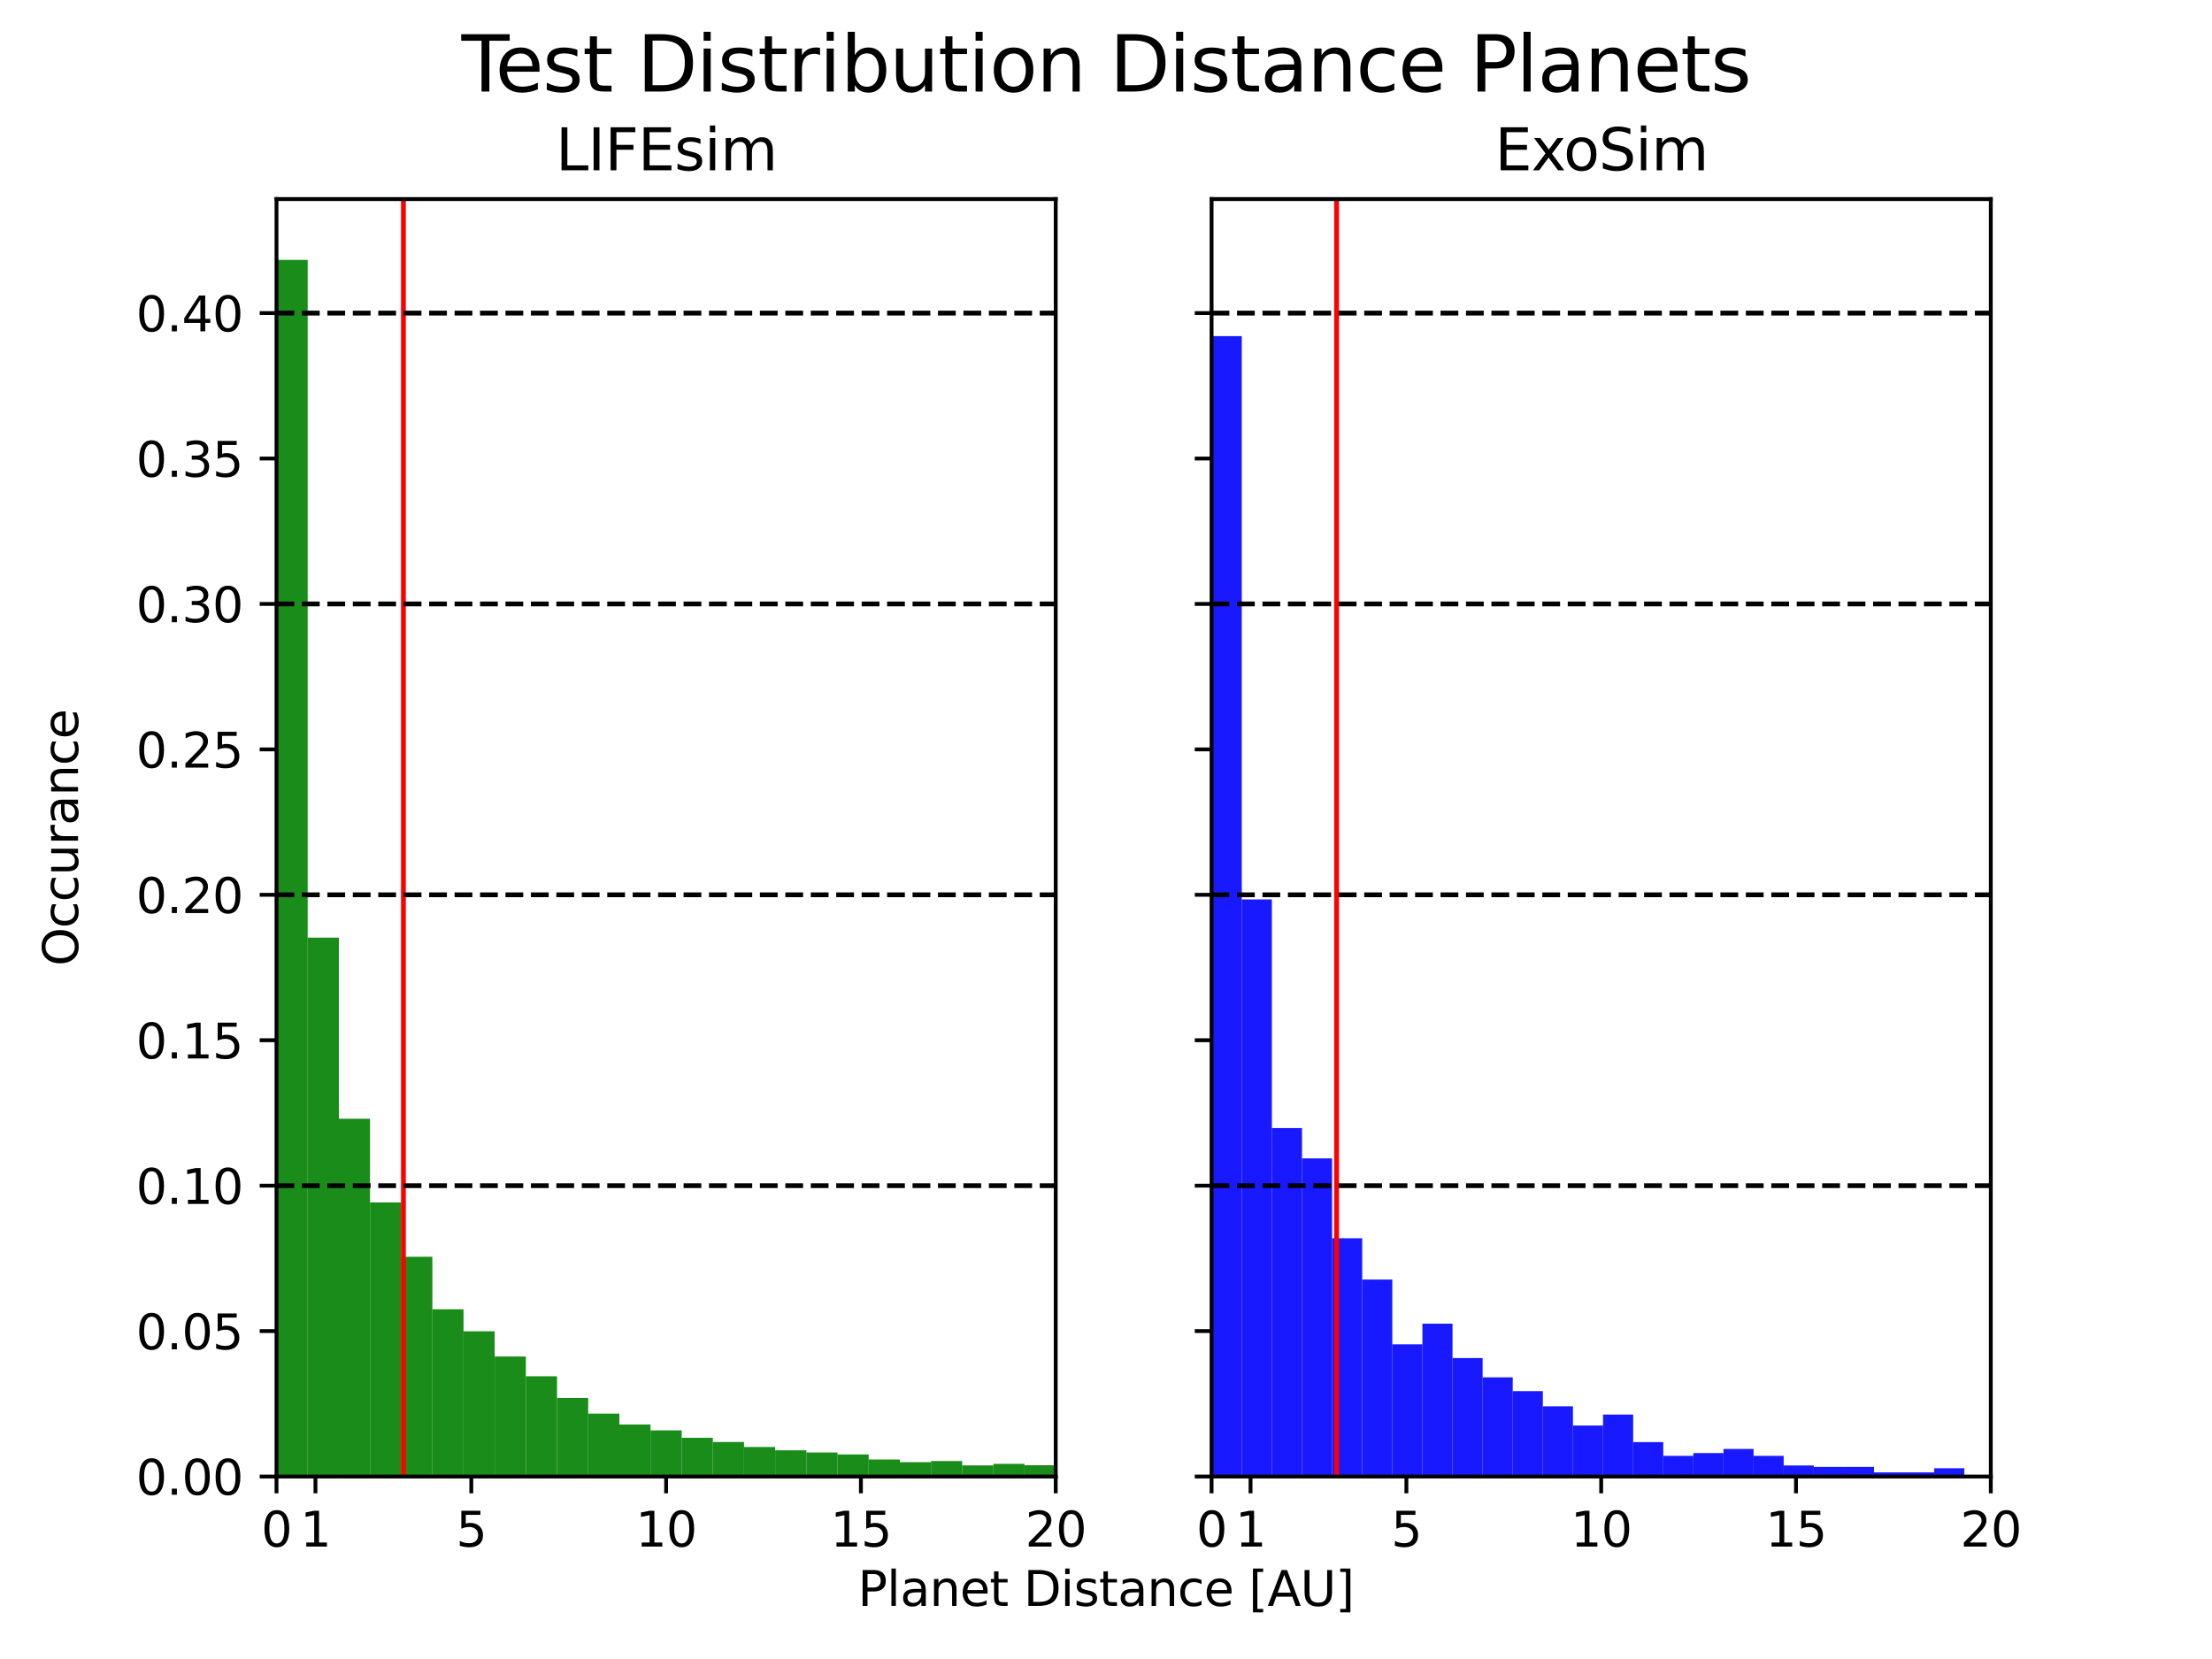 <?xml version="1.0" encoding="utf-8" standalone="no"?>
<!DOCTYPE svg PUBLIC "-//W3C//DTD SVG 1.1//EN"
  "http://www.w3.org/Graphics/SVG/1.1/DTD/svg11.dtd">
<svg xmlns:xlink="http://www.w3.org/1999/xlink" width="460.8pt" height="345.6pt" viewBox="0 0 460.8 345.6" xmlns="http://www.w3.org/2000/svg" version="1.1">
 <defs>
  <style type="text/css">*{stroke-linejoin: round; stroke-linecap: butt}</style>
 </defs>
 <g id="figure_1">
  <g id="patch_1">
   <path d="M 0 345.6 
L 460.8 345.6 
L 460.8 0 
L 0 0 
z
" style="fill: #ffffff"/>
  </g>
  <g id="axes_1">
   <g id="patch_2">
    <path d="M 57.6 307.584 
L 219.927 307.584 
L 219.927 41.472 
L 57.6 41.472 
z
" style="fill: #ffffff"/>
   </g>
   <g id="patch_3">
    <path d="M 57.608 307.584 
L 64.1 307.584 
L 64.1 54.144 
L 57.608 54.144 
z
" clip-path="url(#p60879bc78d)" style="fill: #008000; opacity: 0.9"/>
   </g>
   <g id="patch_4">
    <path d="M 64.1 307.584 
L 70.593 307.584 
L 70.593 195.336 
L 64.1 195.336 
z
" clip-path="url(#p60879bc78d)" style="fill: #008000; opacity: 0.9"/>
   </g>
   <g id="patch_5">
    <path d="M 70.593 307.584 
L 77.085 307.584 
L 77.085 233.049 
L 70.593 233.049 
z
" clip-path="url(#p60879bc78d)" style="fill: #008000; opacity: 0.9"/>
   </g>
   <g id="patch_6">
    <path d="M 77.085 307.584 
L 83.577 307.584 
L 83.577 250.496 
L 77.085 250.496 
z
" clip-path="url(#p60879bc78d)" style="fill: #008000; opacity: 0.9"/>
   </g>
   <g id="patch_7">
    <path d="M 83.577 307.584 
L 90.07 307.584 
L 90.07 261.812 
L 83.577 261.812 
z
" clip-path="url(#p60879bc78d)" style="fill: #008000; opacity: 0.9"/>
   </g>
   <g id="patch_8">
    <path d="M 90.07 307.584 
L 96.562 307.584 
L 96.562 272.745 
L 90.07 272.745 
z
" clip-path="url(#p60879bc78d)" style="fill: #008000; opacity: 0.9"/>
   </g>
   <g id="patch_9">
    <path d="M 96.562 307.584 
L 103.054 307.584 
L 103.054 277.33 
L 96.562 277.33 
z
" clip-path="url(#p60879bc78d)" style="fill: #008000; opacity: 0.9"/>
   </g>
   <g id="patch_10">
    <path d="M 103.054 307.584 
L 109.547 307.584 
L 109.547 282.587 
L 103.054 282.587 
z
" clip-path="url(#p60879bc78d)" style="fill: #008000; opacity: 0.9"/>
   </g>
   <g id="patch_11">
    <path d="M 109.547 307.584 
L 116.039 307.584 
L 116.039 286.699 
L 109.547 286.699 
z
" clip-path="url(#p60879bc78d)" style="fill: #008000; opacity: 0.9"/>
   </g>
   <g id="patch_12">
    <path d="M 116.039 307.584 
L 122.531 307.584 
L 122.531 291.211 
L 116.039 291.211 
z
" clip-path="url(#p60879bc78d)" style="fill: #008000; opacity: 0.9"/>
   </g>
   <g id="patch_13">
    <path d="M 122.531 307.584 
L 129.024 307.584 
L 129.024 294.485 
L 122.531 294.485 
z
" clip-path="url(#p60879bc78d)" style="fill: #008000; opacity: 0.9"/>
   </g>
   <g id="patch_14">
    <path d="M 129.024 307.584 
L 135.516 307.584 
L 135.516 296.759 
L 129.024 296.759 
z
" clip-path="url(#p60879bc78d)" style="fill: #008000; opacity: 0.9"/>
   </g>
   <g id="patch_15">
    <path d="M 135.516 307.584 
L 142.008 307.584 
L 142.008 297.978 
L 135.516 297.978 
z
" clip-path="url(#p60879bc78d)" style="fill: #008000; opacity: 0.9"/>
   </g>
   <g id="patch_16">
    <path d="M 142.008 307.584 
L 148.501 307.584 
L 148.501 299.525 
L 142.008 299.525 
z
" clip-path="url(#p60879bc78d)" style="fill: #008000; opacity: 0.9"/>
   </g>
   <g id="patch_17">
    <path d="M 148.501 307.584 
L 154.993 307.584 
L 154.993 300.398 
L 148.501 300.398 
z
" clip-path="url(#p60879bc78d)" style="fill: #008000; opacity: 0.9"/>
   </g>
   <g id="patch_18">
    <path d="M 154.993 307.584 
L 161.486 307.584 
L 161.486 301.435 
L 154.993 301.435 
z
" clip-path="url(#p60879bc78d)" style="fill: #008000; opacity: 0.9"/>
   </g>
   <g id="patch_19">
    <path d="M 161.486 307.584 
L 167.978 307.584 
L 167.978 302.126 
L 161.486 302.126 
z
" clip-path="url(#p60879bc78d)" style="fill: #008000; opacity: 0.9"/>
   </g>
   <g id="patch_20">
    <path d="M 167.978 307.584 
L 174.47 307.584 
L 174.47 302.581 
L 167.978 302.581 
z
" clip-path="url(#p60879bc78d)" style="fill: #008000; opacity: 0.9"/>
   </g>
   <g id="patch_21">
    <path d="M 174.47 307.584 
L 180.963 307.584 
L 180.963 302.981 
L 174.47 302.981 
z
" clip-path="url(#p60879bc78d)" style="fill: #008000; opacity: 0.9"/>
   </g>
   <g id="patch_22">
    <path d="M 180.963 307.584 
L 187.455 307.584 
L 187.455 304.036 
L 180.963 304.036 
z
" clip-path="url(#p60879bc78d)" style="fill: #008000; opacity: 0.9"/>
   </g>
   <g id="patch_23">
    <path d="M 187.455 307.584 
L 193.947 307.584 
L 193.947 304.6 
L 187.455 304.6 
z
" clip-path="url(#p60879bc78d)" style="fill: #008000; opacity: 0.9"/>
   </g>
   <g id="patch_24">
    <path d="M 193.947 307.584 
L 200.44 307.584 
L 200.44 304.364 
L 193.947 304.364 
z
" clip-path="url(#p60879bc78d)" style="fill: #008000; opacity: 0.9"/>
   </g>
   <g id="patch_25">
    <path d="M 200.44 307.584 
L 206.932 307.584 
L 206.932 305.274 
L 200.44 305.274 
z
" clip-path="url(#p60879bc78d)" style="fill: #008000; opacity: 0.9"/>
   </g>
   <g id="patch_26">
    <path d="M 206.932 307.584 
L 213.424 307.584 
L 213.424 304.946 
L 206.932 304.946 
z
" clip-path="url(#p60879bc78d)" style="fill: #008000; opacity: 0.9"/>
   </g>
   <g id="patch_27">
    <path d="M 213.424 307.584 
L 219.917 307.584 
L 219.917 305.237 
L 213.424 305.237 
z
" clip-path="url(#p60879bc78d)" style="fill: #008000; opacity: 0.9"/>
   </g>
   <g id="matplotlib.axis_1">
    <g id="xtick_1">
     <g id="line2d_1">
      <defs>
       <path id="me0fea2359d" d="M 0 0 
L 0 3.5 
" style="stroke: #000000; stroke-width: 0.8"/>
      </defs>
      <g>
       <use xlink:href="#me0fea2359d" x="57.6" y="307.584" style="stroke: #000000; stroke-width: 0.8"/>
      </g>
     </g>
     <g id="text_1">
      <!-- 0 -->
      <g transform="translate(54.419 322.182) scale(0.1 -0.1)">
       <defs>
        <path id="DejaVuSans-30" d="M 2034 4250 
Q 1547 4250 1301 3770 
Q 1056 3291 1056 2328 
Q 1056 1369 1301 889 
Q 1547 409 2034 409 
Q 2525 409 2770 889 
Q 3016 1369 3016 2328 
Q 3016 3291 2770 3770 
Q 2525 4250 2034 4250 
z
M 2034 4750 
Q 2819 4750 3233 4129 
Q 3647 3509 3647 2328 
Q 3647 1150 3233 529 
Q 2819 -91 2034 -91 
Q 1250 -91 836 529 
Q 422 1150 422 2328 
Q 422 3509 836 4129 
Q 1250 4750 2034 4750 
z
" transform="scale(0.016)"/>
       </defs>
       <use xlink:href="#DejaVuSans-30"/>
      </g>
     </g>
    </g>
    <g id="xtick_2">
     <g id="line2d_2">
      <g>
       <use xlink:href="#me0fea2359d" x="65.716" y="307.584" style="stroke: #000000; stroke-width: 0.8"/>
      </g>
     </g>
     <g id="text_2">
      <!-- 1 -->
      <g transform="translate(62.535 322.182) scale(0.1 -0.1)">
       <defs>
        <path id="DejaVuSans-31" d="M 794 531 
L 1825 531 
L 1825 4091 
L 703 3866 
L 703 4441 
L 1819 4666 
L 2450 4666 
L 2450 531 
L 3481 531 
L 3481 0 
L 794 0 
L 794 531 
z
" transform="scale(0.016)"/>
       </defs>
       <use xlink:href="#DejaVuSans-31"/>
      </g>
     </g>
    </g>
    <g id="xtick_3">
     <g id="line2d_3">
      <g>
       <use xlink:href="#me0fea2359d" x="98.182" y="307.584" style="stroke: #000000; stroke-width: 0.8"/>
      </g>
     </g>
     <g id="text_3">
      <!-- 5 -->
      <g transform="translate(95.001 322.182) scale(0.1 -0.1)">
       <defs>
        <path id="DejaVuSans-35" d="M 691 4666 
L 3169 4666 
L 3169 4134 
L 1269 4134 
L 1269 2991 
Q 1406 3038 1543 3061 
Q 1681 3084 1819 3084 
Q 2600 3084 3056 2656 
Q 3513 2228 3513 1497 
Q 3513 744 3044 326 
Q 2575 -91 1722 -91 
Q 1428 -91 1123 -41 
Q 819 9 494 109 
L 494 744 
Q 775 591 1075 516 
Q 1375 441 1709 441 
Q 2250 441 2565 725 
Q 2881 1009 2881 1497 
Q 2881 1984 2565 2268 
Q 2250 2553 1709 2553 
Q 1456 2553 1204 2497 
Q 953 2441 691 2322 
L 691 4666 
z
" transform="scale(0.016)"/>
       </defs>
       <use xlink:href="#DejaVuSans-35"/>
      </g>
     </g>
    </g>
    <g id="xtick_4">
     <g id="line2d_4">
      <g>
       <use xlink:href="#me0fea2359d" x="138.764" y="307.584" style="stroke: #000000; stroke-width: 0.8"/>
      </g>
     </g>
     <g id="text_4">
      <!-- 10 -->
      <g transform="translate(132.401 322.182) scale(0.1 -0.1)">
       <use xlink:href="#DejaVuSans-31"/>
       <use xlink:href="#DejaVuSans-30" x="63.623"/>
      </g>
     </g>
    </g>
    <g id="xtick_5">
     <g id="line2d_5">
      <g>
       <use xlink:href="#me0fea2359d" x="179.345" y="307.584" style="stroke: #000000; stroke-width: 0.8"/>
      </g>
     </g>
     <g id="text_5">
      <!-- 15 -->
      <g transform="translate(172.983 322.182) scale(0.1 -0.1)">
       <use xlink:href="#DejaVuSans-31"/>
       <use xlink:href="#DejaVuSans-35" x="63.623"/>
      </g>
     </g>
    </g>
    <g id="xtick_6">
     <g id="line2d_6">
      <g>
       <use xlink:href="#me0fea2359d" x="219.927" y="307.584" style="stroke: #000000; stroke-width: 0.8"/>
      </g>
     </g>
     <g id="text_6">
      <!-- 20 -->
      <g transform="translate(213.565 322.182) scale(0.1 -0.1)">
       <defs>
        <path id="DejaVuSans-32" d="M 1228 531 
L 3431 531 
L 3431 0 
L 469 0 
L 469 531 
Q 828 903 1448 1529 
Q 2069 2156 2228 2338 
Q 2531 2678 2651 2914 
Q 2772 3150 2772 3378 
Q 2772 3750 2511 3984 
Q 2250 4219 1831 4219 
Q 1534 4219 1204 4116 
Q 875 4013 500 3803 
L 500 4441 
Q 881 4594 1212 4672 
Q 1544 4750 1819 4750 
Q 2544 4750 2975 4387 
Q 3406 4025 3406 3419 
Q 3406 3131 3298 2873 
Q 3191 2616 2906 2266 
Q 2828 2175 2409 1742 
Q 1991 1309 1228 531 
z
" transform="scale(0.016)"/>
       </defs>
       <use xlink:href="#DejaVuSans-32"/>
       <use xlink:href="#DejaVuSans-30" x="63.623"/>
      </g>
     </g>
    </g>
   </g>
   <g id="matplotlib.axis_2">
    <g id="ytick_1">
     <g id="line2d_7">
      <defs>
       <path id="m89b15326c2" d="M 0 0 
L -3.5 0 
" style="stroke: #000000; stroke-width: 0.8"/>
      </defs>
      <g>
       <use xlink:href="#m89b15326c2" x="57.6" y="307.584" style="stroke: #000000; stroke-width: 0.8"/>
      </g>
     </g>
     <g id="text_7">
      <!-- 0.00 -->
      <g transform="translate(28.334 311.383) scale(0.1 -0.1)">
       <defs>
        <path id="DejaVuSans-2e" d="M 684 794 
L 1344 794 
L 1344 0 
L 684 0 
L 684 794 
z
" transform="scale(0.016)"/>
       </defs>
       <use xlink:href="#DejaVuSans-30"/>
       <use xlink:href="#DejaVuSans-2e" x="63.623"/>
       <use xlink:href="#DejaVuSans-30" x="95.41"/>
       <use xlink:href="#DejaVuSans-30" x="159.033"/>
      </g>
     </g>
    </g>
    <g id="ytick_2">
     <g id="line2d_8">
      <g>
       <use xlink:href="#m89b15326c2" x="57.6" y="277.289" style="stroke: #000000; stroke-width: 0.8"/>
      </g>
     </g>
     <g id="text_8">
      <!-- 0.05 -->
      <g transform="translate(28.334 281.088) scale(0.1 -0.1)">
       <use xlink:href="#DejaVuSans-30"/>
       <use xlink:href="#DejaVuSans-2e" x="63.623"/>
       <use xlink:href="#DejaVuSans-30" x="95.41"/>
       <use xlink:href="#DejaVuSans-35" x="159.033"/>
      </g>
     </g>
    </g>
    <g id="ytick_3">
     <g id="line2d_9">
      <g>
       <use xlink:href="#m89b15326c2" x="57.6" y="246.994" style="stroke: #000000; stroke-width: 0.8"/>
      </g>
     </g>
     <g id="text_9">
      <!-- 0.10 -->
      <g transform="translate(28.334 250.793) scale(0.1 -0.1)">
       <use xlink:href="#DejaVuSans-30"/>
       <use xlink:href="#DejaVuSans-2e" x="63.623"/>
       <use xlink:href="#DejaVuSans-31" x="95.41"/>
       <use xlink:href="#DejaVuSans-30" x="159.033"/>
      </g>
     </g>
    </g>
    <g id="ytick_4">
     <g id="line2d_10">
      <g>
       <use xlink:href="#m89b15326c2" x="57.6" y="216.699" style="stroke: #000000; stroke-width: 0.8"/>
      </g>
     </g>
     <g id="text_10">
      <!-- 0.15 -->
      <g transform="translate(28.334 220.498) scale(0.1 -0.1)">
       <use xlink:href="#DejaVuSans-30"/>
       <use xlink:href="#DejaVuSans-2e" x="63.623"/>
       <use xlink:href="#DejaVuSans-31" x="95.41"/>
       <use xlink:href="#DejaVuSans-35" x="159.033"/>
      </g>
     </g>
    </g>
    <g id="ytick_5">
     <g id="line2d_11">
      <g>
       <use xlink:href="#m89b15326c2" x="57.6" y="186.404" style="stroke: #000000; stroke-width: 0.8"/>
      </g>
     </g>
     <g id="text_11">
      <!-- 0.20 -->
      <g transform="translate(28.334 190.203) scale(0.1 -0.1)">
       <use xlink:href="#DejaVuSans-30"/>
       <use xlink:href="#DejaVuSans-2e" x="63.623"/>
       <use xlink:href="#DejaVuSans-32" x="95.41"/>
       <use xlink:href="#DejaVuSans-30" x="159.033"/>
      </g>
     </g>
    </g>
    <g id="ytick_6">
     <g id="line2d_12">
      <g>
       <use xlink:href="#m89b15326c2" x="57.6" y="156.109" style="stroke: #000000; stroke-width: 0.8"/>
      </g>
     </g>
     <g id="text_12">
      <!-- 0.25 -->
      <g transform="translate(28.334 159.908) scale(0.1 -0.1)">
       <use xlink:href="#DejaVuSans-30"/>
       <use xlink:href="#DejaVuSans-2e" x="63.623"/>
       <use xlink:href="#DejaVuSans-32" x="95.41"/>
       <use xlink:href="#DejaVuSans-35" x="159.033"/>
      </g>
     </g>
    </g>
    <g id="ytick_7">
     <g id="line2d_13">
      <g>
       <use xlink:href="#m89b15326c2" x="57.6" y="125.814" style="stroke: #000000; stroke-width: 0.8"/>
      </g>
     </g>
     <g id="text_13">
      <!-- 0.30 -->
      <g transform="translate(28.334 129.613) scale(0.1 -0.1)">
       <defs>
        <path id="DejaVuSans-33" d="M 2597 2516 
Q 3050 2419 3304 2112 
Q 3559 1806 3559 1356 
Q 3559 666 3084 287 
Q 2609 -91 1734 -91 
Q 1441 -91 1130 -33 
Q 819 25 488 141 
L 488 750 
Q 750 597 1062 519 
Q 1375 441 1716 441 
Q 2309 441 2620 675 
Q 2931 909 2931 1356 
Q 2931 1769 2642 2001 
Q 2353 2234 1838 2234 
L 1294 2234 
L 1294 2753 
L 1863 2753 
Q 2328 2753 2575 2939 
Q 2822 3125 2822 3475 
Q 2822 3834 2567 4026 
Q 2313 4219 1838 4219 
Q 1578 4219 1281 4162 
Q 984 4106 628 3988 
L 628 4550 
Q 988 4650 1302 4700 
Q 1616 4750 1894 4750 
Q 2613 4750 3031 4423 
Q 3450 4097 3450 3541 
Q 3450 3153 3228 2886 
Q 3006 2619 2597 2516 
z
" transform="scale(0.016)"/>
       </defs>
       <use xlink:href="#DejaVuSans-30"/>
       <use xlink:href="#DejaVuSans-2e" x="63.623"/>
       <use xlink:href="#DejaVuSans-33" x="95.41"/>
       <use xlink:href="#DejaVuSans-30" x="159.033"/>
      </g>
     </g>
    </g>
    <g id="ytick_8">
     <g id="line2d_14">
      <g>
       <use xlink:href="#m89b15326c2" x="57.6" y="95.519" style="stroke: #000000; stroke-width: 0.8"/>
      </g>
     </g>
     <g id="text_14">
      <!-- 0.35 -->
      <g transform="translate(28.334 99.318) scale(0.1 -0.1)">
       <use xlink:href="#DejaVuSans-30"/>
       <use xlink:href="#DejaVuSans-2e" x="63.623"/>
       <use xlink:href="#DejaVuSans-33" x="95.41"/>
       <use xlink:href="#DejaVuSans-35" x="159.033"/>
      </g>
     </g>
    </g>
    <g id="ytick_9">
     <g id="line2d_15">
      <g>
       <use xlink:href="#m89b15326c2" x="57.6" y="65.223" style="stroke: #000000; stroke-width: 0.8"/>
      </g>
     </g>
     <g id="text_15">
      <!-- 0.40 -->
      <g transform="translate(28.334 69.023) scale(0.1 -0.1)">
       <defs>
        <path id="DejaVuSans-34" d="M 2419 4116 
L 825 1625 
L 2419 1625 
L 2419 4116 
z
M 2253 4666 
L 3047 4666 
L 3047 1625 
L 3713 1625 
L 3713 1100 
L 3047 1100 
L 3047 0 
L 2419 0 
L 2419 1100 
L 313 1100 
L 313 1709 
L 2253 4666 
z
" transform="scale(0.016)"/>
       </defs>
       <use xlink:href="#DejaVuSans-30"/>
       <use xlink:href="#DejaVuSans-2e" x="63.623"/>
       <use xlink:href="#DejaVuSans-34" x="95.41"/>
       <use xlink:href="#DejaVuSans-30" x="159.033"/>
      </g>
     </g>
    </g>
    <g id="text_16">
     <!-- Occurance -->
     <g transform="translate(16.255 201.245) rotate(-90) scale(0.1 -0.1)">
      <defs>
       <path id="DejaVuSans-4f" d="M 2522 4238 
Q 1834 4238 1429 3725 
Q 1025 3213 1025 2328 
Q 1025 1447 1429 934 
Q 1834 422 2522 422 
Q 3209 422 3611 934 
Q 4013 1447 4013 2328 
Q 4013 3213 3611 3725 
Q 3209 4238 2522 4238 
z
M 2522 4750 
Q 3503 4750 4090 4092 
Q 4678 3434 4678 2328 
Q 4678 1225 4090 567 
Q 3503 -91 2522 -91 
Q 1538 -91 948 565 
Q 359 1222 359 2328 
Q 359 3434 948 4092 
Q 1538 4750 2522 4750 
z
" transform="scale(0.016)"/>
       <path id="DejaVuSans-63" d="M 3122 3366 
L 3122 2828 
Q 2878 2963 2633 3030 
Q 2388 3097 2138 3097 
Q 1578 3097 1268 2742 
Q 959 2388 959 1747 
Q 959 1106 1268 751 
Q 1578 397 2138 397 
Q 2388 397 2633 464 
Q 2878 531 3122 666 
L 3122 134 
Q 2881 22 2623 -34 
Q 2366 -91 2075 -91 
Q 1284 -91 818 406 
Q 353 903 353 1747 
Q 353 2603 823 3093 
Q 1294 3584 2113 3584 
Q 2378 3584 2631 3529 
Q 2884 3475 3122 3366 
z
" transform="scale(0.016)"/>
       <path id="DejaVuSans-75" d="M 544 1381 
L 544 3500 
L 1119 3500 
L 1119 1403 
Q 1119 906 1312 657 
Q 1506 409 1894 409 
Q 2359 409 2629 706 
Q 2900 1003 2900 1516 
L 2900 3500 
L 3475 3500 
L 3475 0 
L 2900 0 
L 2900 538 
Q 2691 219 2414 64 
Q 2138 -91 1772 -91 
Q 1169 -91 856 284 
Q 544 659 544 1381 
z
M 1991 3584 
L 1991 3584 
z
" transform="scale(0.016)"/>
       <path id="DejaVuSans-72" d="M 2631 2963 
Q 2534 3019 2420 3045 
Q 2306 3072 2169 3072 
Q 1681 3072 1420 2755 
Q 1159 2438 1159 1844 
L 1159 0 
L 581 0 
L 581 3500 
L 1159 3500 
L 1159 2956 
Q 1341 3275 1631 3429 
Q 1922 3584 2338 3584 
Q 2397 3584 2469 3576 
Q 2541 3569 2628 3553 
L 2631 2963 
z
" transform="scale(0.016)"/>
       <path id="DejaVuSans-61" d="M 2194 1759 
Q 1497 1759 1228 1600 
Q 959 1441 959 1056 
Q 959 750 1161 570 
Q 1363 391 1709 391 
Q 2188 391 2477 730 
Q 2766 1069 2766 1631 
L 2766 1759 
L 2194 1759 
z
M 3341 1997 
L 3341 0 
L 2766 0 
L 2766 531 
Q 2569 213 2275 61 
Q 1981 -91 1556 -91 
Q 1019 -91 701 211 
Q 384 513 384 1019 
Q 384 1609 779 1909 
Q 1175 2209 1959 2209 
L 2766 2209 
L 2766 2266 
Q 2766 2663 2505 2880 
Q 2244 3097 1772 3097 
Q 1472 3097 1187 3025 
Q 903 2953 641 2809 
L 641 3341 
Q 956 3463 1253 3523 
Q 1550 3584 1831 3584 
Q 2591 3584 2966 3190 
Q 3341 2797 3341 1997 
z
" transform="scale(0.016)"/>
       <path id="DejaVuSans-6e" d="M 3513 2113 
L 3513 0 
L 2938 0 
L 2938 2094 
Q 2938 2591 2744 2837 
Q 2550 3084 2163 3084 
Q 1697 3084 1428 2787 
Q 1159 2491 1159 1978 
L 1159 0 
L 581 0 
L 581 3500 
L 1159 3500 
L 1159 2956 
Q 1366 3272 1645 3428 
Q 1925 3584 2291 3584 
Q 2894 3584 3203 3211 
Q 3513 2838 3513 2113 
z
" transform="scale(0.016)"/>
       <path id="DejaVuSans-65" d="M 3597 1894 
L 3597 1613 
L 953 1613 
Q 991 1019 1311 708 
Q 1631 397 2203 397 
Q 2534 397 2845 478 
Q 3156 559 3463 722 
L 3463 178 
Q 3153 47 2828 -22 
Q 2503 -91 2169 -91 
Q 1331 -91 842 396 
Q 353 884 353 1716 
Q 353 2575 817 3079 
Q 1281 3584 2069 3584 
Q 2775 3584 3186 3129 
Q 3597 2675 3597 1894 
z
M 3022 2063 
Q 3016 2534 2758 2815 
Q 2500 3097 2075 3097 
Q 1594 3097 1305 2825 
Q 1016 2553 972 2059 
L 3022 2063 
z
" transform="scale(0.016)"/>
      </defs>
      <use xlink:href="#DejaVuSans-4f"/>
      <use xlink:href="#DejaVuSans-63" x="78.711"/>
      <use xlink:href="#DejaVuSans-63" x="133.691"/>
      <use xlink:href="#DejaVuSans-75" x="188.672"/>
      <use xlink:href="#DejaVuSans-72" x="252.051"/>
      <use xlink:href="#DejaVuSans-61" x="293.164"/>
      <use xlink:href="#DejaVuSans-6e" x="354.443"/>
      <use xlink:href="#DejaVuSans-63" x="417.822"/>
      <use xlink:href="#DejaVuSans-65" x="472.803"/>
     </g>
    </g>
   </g>
   <g id="line2d_16">
    <path d="M 84.043 307.584 
L 84.043 41.472 
" clip-path="url(#p60879bc78d)" style="fill: none; stroke: #ff0000; stroke-linecap: square"/>
   </g>
   <g id="line2d_17">
    <path d="M 57.6 246.994 
L 219.927 246.994 
" clip-path="url(#p60879bc78d)" style="fill: none; stroke-dasharray: 3.7,1.6; stroke-dashoffset: 0; stroke: #000000"/>
   </g>
   <g id="line2d_18">
    <path d="M 57.6 186.404 
L 219.927 186.404 
" clip-path="url(#p60879bc78d)" style="fill: none; stroke-dasharray: 3.7,1.6; stroke-dashoffset: 0; stroke: #000000"/>
   </g>
   <g id="line2d_19">
    <path d="M 57.6 125.814 
L 219.927 125.814 
" clip-path="url(#p60879bc78d)" style="fill: none; stroke-dasharray: 3.7,1.6; stroke-dashoffset: 0; stroke: #000000"/>
   </g>
   <g id="line2d_20">
    <path d="M 57.6 65.223 
L 219.927 65.223 
" clip-path="url(#p60879bc78d)" style="fill: none; stroke-dasharray: 3.7,1.6; stroke-dashoffset: 0; stroke: #000000"/>
   </g>
   <g id="patch_28">
    <path d="M 57.6 307.584 
L 57.6 41.472 
" style="fill: none; stroke: #000000; stroke-width: 0.8; stroke-linejoin: miter; stroke-linecap: square"/>
   </g>
   <g id="patch_29">
    <path d="M 219.927 307.584 
L 219.927 41.472 
" style="fill: none; stroke: #000000; stroke-width: 0.8; stroke-linejoin: miter; stroke-linecap: square"/>
   </g>
   <g id="patch_30">
    <path d="M 57.6 307.584 
L 219.927 307.584 
" style="fill: none; stroke: #000000; stroke-width: 0.8; stroke-linejoin: miter; stroke-linecap: square"/>
   </g>
   <g id="patch_31">
    <path d="M 57.6 41.472 
L 219.927 41.472 
" style="fill: none; stroke: #000000; stroke-width: 0.8; stroke-linejoin: miter; stroke-linecap: square"/>
   </g>
   <g id="text_17">
    <!-- LIFEsim -->
    <g transform="translate(115.771 35.472) scale(0.12 -0.12)">
     <defs>
      <path id="DejaVuSans-4c" d="M 628 4666 
L 1259 4666 
L 1259 531 
L 3531 531 
L 3531 0 
L 628 0 
L 628 4666 
z
" transform="scale(0.016)"/>
      <path id="DejaVuSans-49" d="M 628 4666 
L 1259 4666 
L 1259 0 
L 628 0 
L 628 4666 
z
" transform="scale(0.016)"/>
      <path id="DejaVuSans-46" d="M 628 4666 
L 3309 4666 
L 3309 4134 
L 1259 4134 
L 1259 2759 
L 3109 2759 
L 3109 2228 
L 1259 2228 
L 1259 0 
L 628 0 
L 628 4666 
z
" transform="scale(0.016)"/>
      <path id="DejaVuSans-45" d="M 628 4666 
L 3578 4666 
L 3578 4134 
L 1259 4134 
L 1259 2753 
L 3481 2753 
L 3481 2222 
L 1259 2222 
L 1259 531 
L 3634 531 
L 3634 0 
L 628 0 
L 628 4666 
z
" transform="scale(0.016)"/>
      <path id="DejaVuSans-73" d="M 2834 3397 
L 2834 2853 
Q 2591 2978 2328 3040 
Q 2066 3103 1784 3103 
Q 1356 3103 1142 2972 
Q 928 2841 928 2578 
Q 928 2378 1081 2264 
Q 1234 2150 1697 2047 
L 1894 2003 
Q 2506 1872 2764 1633 
Q 3022 1394 3022 966 
Q 3022 478 2636 193 
Q 2250 -91 1575 -91 
Q 1294 -91 989 -36 
Q 684 19 347 128 
L 347 722 
Q 666 556 975 473 
Q 1284 391 1588 391 
Q 1994 391 2212 530 
Q 2431 669 2431 922 
Q 2431 1156 2273 1281 
Q 2116 1406 1581 1522 
L 1381 1569 
Q 847 1681 609 1914 
Q 372 2147 372 2553 
Q 372 3047 722 3315 
Q 1072 3584 1716 3584 
Q 2034 3584 2315 3537 
Q 2597 3491 2834 3397 
z
" transform="scale(0.016)"/>
      <path id="DejaVuSans-69" d="M 603 3500 
L 1178 3500 
L 1178 0 
L 603 0 
L 603 3500 
z
M 603 4863 
L 1178 4863 
L 1178 4134 
L 603 4134 
L 603 4863 
z
" transform="scale(0.016)"/>
      <path id="DejaVuSans-6d" d="M 3328 2828 
Q 3544 3216 3844 3400 
Q 4144 3584 4550 3584 
Q 5097 3584 5394 3201 
Q 5691 2819 5691 2113 
L 5691 0 
L 5113 0 
L 5113 2094 
Q 5113 2597 4934 2840 
Q 4756 3084 4391 3084 
Q 3944 3084 3684 2787 
Q 3425 2491 3425 1978 
L 3425 0 
L 2847 0 
L 2847 2094 
Q 2847 2600 2669 2842 
Q 2491 3084 2119 3084 
Q 1678 3084 1418 2786 
Q 1159 2488 1159 1978 
L 1159 0 
L 581 0 
L 581 3500 
L 1159 3500 
L 1159 2956 
Q 1356 3278 1631 3431 
Q 1906 3584 2284 3584 
Q 2666 3584 2933 3390 
Q 3200 3197 3328 2828 
z
" transform="scale(0.016)"/>
     </defs>
     <use xlink:href="#DejaVuSans-4c"/>
     <use xlink:href="#DejaVuSans-49" x="55.713"/>
     <use xlink:href="#DejaVuSans-46" x="85.205"/>
     <use xlink:href="#DejaVuSans-45" x="142.725"/>
     <use xlink:href="#DejaVuSans-73" x="205.908"/>
     <use xlink:href="#DejaVuSans-69" x="258.008"/>
     <use xlink:href="#DejaVuSans-6d" x="285.791"/>
    </g>
   </g>
  </g>
  <g id="axes_2">
   <g id="patch_32">
    <path d="M 252.393 307.584 
L 414.72 307.584 
L 414.72 41.472 
L 252.393 41.472 
z
" style="fill: #ffffff"/>
   </g>
   <g id="patch_33">
    <path d="M 252.414 307.584 
L 258.686 307.584 
L 258.686 70.023 
L 252.414 70.023 
z
" clip-path="url(#p122b4a1a14)" style="fill: #0000ff; opacity: 0.9"/>
   </g>
   <g id="patch_34">
    <path d="M 258.686 307.584 
L 264.958 307.584 
L 264.958 187.369 
L 258.686 187.369 
z
" clip-path="url(#p122b4a1a14)" style="fill: #0000ff; opacity: 0.9"/>
   </g>
   <g id="patch_35">
    <path d="M 264.958 307.584 
L 271.229 307.584 
L 271.229 234.996 
L 264.958 234.996 
z
" clip-path="url(#p122b4a1a14)" style="fill: #0000ff; opacity: 0.9"/>
   </g>
   <g id="patch_36">
    <path d="M 271.229 307.584 
L 277.501 307.584 
L 277.501 241.308 
L 271.229 241.308 
z
" clip-path="url(#p122b4a1a14)" style="fill: #0000ff; opacity: 0.9"/>
   </g>
   <g id="patch_37">
    <path d="M 277.501 307.584 
L 283.772 307.584 
L 283.772 257.949 
L 277.501 257.949 
z
" clip-path="url(#p122b4a1a14)" style="fill: #0000ff; opacity: 0.9"/>
   </g>
   <g id="patch_38">
    <path d="M 283.772 307.584 
L 290.044 307.584 
L 290.044 266.556 
L 283.772 266.556 
z
" clip-path="url(#p122b4a1a14)" style="fill: #0000ff; opacity: 0.9"/>
   </g>
   <g id="patch_39">
    <path d="M 290.044 307.584 
L 296.316 307.584 
L 296.316 280.041 
L 290.044 280.041 
z
" clip-path="url(#p122b4a1a14)" style="fill: #0000ff; opacity: 0.9"/>
   </g>
   <g id="patch_40">
    <path d="M 296.316 307.584 
L 302.587 307.584 
L 302.587 275.737 
L 296.316 275.737 
z
" clip-path="url(#p122b4a1a14)" style="fill: #0000ff; opacity: 0.9"/>
   </g>
   <g id="patch_41">
    <path d="M 302.587 307.584 
L 308.859 307.584 
L 308.859 282.91 
L 302.587 282.91 
z
" clip-path="url(#p122b4a1a14)" style="fill: #0000ff; opacity: 0.9"/>
   </g>
   <g id="patch_42">
    <path d="M 308.859 307.584 
L 315.13 307.584 
L 315.13 286.926 
L 308.859 286.926 
z
" clip-path="url(#p122b4a1a14)" style="fill: #0000ff; opacity: 0.9"/>
   </g>
   <g id="patch_43">
    <path d="M 315.13 307.584 
L 321.402 307.584 
L 321.402 289.796 
L 315.13 289.796 
z
" clip-path="url(#p122b4a1a14)" style="fill: #0000ff; opacity: 0.9"/>
   </g>
   <g id="patch_44">
    <path d="M 321.402 307.584 
L 327.674 307.584 
L 327.674 292.952 
L 321.402 292.952 
z
" clip-path="url(#p122b4a1a14)" style="fill: #0000ff; opacity: 0.9"/>
   </g>
   <g id="patch_45">
    <path d="M 327.674 307.584 
L 333.945 307.584 
L 333.945 296.968 
L 327.674 296.968 
z
" clip-path="url(#p122b4a1a14)" style="fill: #0000ff; opacity: 0.9"/>
   </g>
   <g id="patch_46">
    <path d="M 333.945 307.584 
L 340.217 307.584 
L 340.217 294.673 
L 333.945 294.673 
z
" clip-path="url(#p122b4a1a14)" style="fill: #0000ff; opacity: 0.9"/>
   </g>
   <g id="patch_47">
    <path d="M 340.217 307.584 
L 346.488 307.584 
L 346.488 300.411 
L 340.217 300.411 
z
" clip-path="url(#p122b4a1a14)" style="fill: #0000ff; opacity: 0.9"/>
   </g>
   <g id="patch_48">
    <path d="M 346.488 307.584 
L 352.76 307.584 
L 352.76 303.28 
L 346.488 303.28 
z
" clip-path="url(#p122b4a1a14)" style="fill: #0000ff; opacity: 0.9"/>
   </g>
   <g id="patch_49">
    <path d="M 352.76 307.584 
L 359.032 307.584 
L 359.032 302.707 
L 352.76 302.707 
z
" clip-path="url(#p122b4a1a14)" style="fill: #0000ff; opacity: 0.9"/>
   </g>
   <g id="patch_50">
    <path d="M 359.032 307.584 
L 365.303 307.584 
L 365.303 301.846 
L 359.032 301.846 
z
" clip-path="url(#p122b4a1a14)" style="fill: #0000ff; opacity: 0.9"/>
   </g>
   <g id="patch_51">
    <path d="M 365.303 307.584 
L 371.575 307.584 
L 371.575 303.28 
L 365.303 303.28 
z
" clip-path="url(#p122b4a1a14)" style="fill: #0000ff; opacity: 0.9"/>
   </g>
   <g id="patch_52">
    <path d="M 371.575 307.584 
L 377.846 307.584 
L 377.846 305.289 
L 371.575 305.289 
z
" clip-path="url(#p122b4a1a14)" style="fill: #0000ff; opacity: 0.9"/>
   </g>
   <g id="patch_53">
    <path d="M 377.846 307.584 
L 384.118 307.584 
L 384.118 305.576 
L 377.846 305.576 
z
" clip-path="url(#p122b4a1a14)" style="fill: #0000ff; opacity: 0.9"/>
   </g>
   <g id="patch_54">
    <path d="M 384.118 307.584 
L 390.389 307.584 
L 390.389 305.576 
L 384.118 305.576 
z
" clip-path="url(#p122b4a1a14)" style="fill: #0000ff; opacity: 0.9"/>
   </g>
   <g id="patch_55">
    <path d="M 390.389 307.584 
L 396.661 307.584 
L 396.661 306.723 
L 390.389 306.723 
z
" clip-path="url(#p122b4a1a14)" style="fill: #0000ff; opacity: 0.9"/>
   </g>
   <g id="patch_56">
    <path d="M 396.661 307.584 
L 402.933 307.584 
L 402.933 306.723 
L 396.661 306.723 
z
" clip-path="url(#p122b4a1a14)" style="fill: #0000ff; opacity: 0.9"/>
   </g>
   <g id="patch_57">
    <path d="M 402.933 307.584 
L 409.204 307.584 
L 409.204 305.863 
L 402.933 305.863 
z
" clip-path="url(#p122b4a1a14)" style="fill: #0000ff; opacity: 0.9"/>
   </g>
   <g id="matplotlib.axis_3">
    <g id="xtick_7">
     <g id="line2d_21">
      <g>
       <use xlink:href="#me0fea2359d" x="252.393" y="307.584" style="stroke: #000000; stroke-width: 0.8"/>
      </g>
     </g>
     <g id="text_18">
      <!-- 0 -->
      <g transform="translate(249.211 322.182) scale(0.1 -0.1)">
       <use xlink:href="#DejaVuSans-30"/>
      </g>
     </g>
    </g>
    <g id="xtick_8">
     <g id="line2d_22">
      <g>
       <use xlink:href="#me0fea2359d" x="260.509" y="307.584" style="stroke: #000000; stroke-width: 0.8"/>
      </g>
     </g>
     <g id="text_19">
      <!-- 1 -->
      <g transform="translate(257.328 322.182) scale(0.1 -0.1)">
       <use xlink:href="#DejaVuSans-31"/>
      </g>
     </g>
    </g>
    <g id="xtick_9">
     <g id="line2d_23">
      <g>
       <use xlink:href="#me0fea2359d" x="292.975" y="307.584" style="stroke: #000000; stroke-width: 0.8"/>
      </g>
     </g>
     <g id="text_20">
      <!-- 5 -->
      <g transform="translate(289.793 322.182) scale(0.1 -0.1)">
       <use xlink:href="#DejaVuSans-35"/>
      </g>
     </g>
    </g>
    <g id="xtick_10">
     <g id="line2d_24">
      <g>
       <use xlink:href="#me0fea2359d" x="333.556" y="307.584" style="stroke: #000000; stroke-width: 0.8"/>
      </g>
     </g>
     <g id="text_21">
      <!-- 10 -->
      <g transform="translate(327.194 322.182) scale(0.1 -0.1)">
       <use xlink:href="#DejaVuSans-31"/>
       <use xlink:href="#DejaVuSans-30" x="63.623"/>
      </g>
     </g>
    </g>
    <g id="xtick_11">
     <g id="line2d_25">
      <g>
       <use xlink:href="#me0fea2359d" x="374.138" y="307.584" style="stroke: #000000; stroke-width: 0.8"/>
      </g>
     </g>
     <g id="text_22">
      <!-- 15 -->
      <g transform="translate(367.776 322.182) scale(0.1 -0.1)">
       <use xlink:href="#DejaVuSans-31"/>
       <use xlink:href="#DejaVuSans-35" x="63.623"/>
      </g>
     </g>
    </g>
    <g id="xtick_12">
     <g id="line2d_26">
      <g>
       <use xlink:href="#me0fea2359d" x="414.72" y="307.584" style="stroke: #000000; stroke-width: 0.8"/>
      </g>
     </g>
     <g id="text_23">
      <!-- 20 -->
      <g transform="translate(408.358 322.182) scale(0.1 -0.1)">
       <use xlink:href="#DejaVuSans-32"/>
       <use xlink:href="#DejaVuSans-30" x="63.623"/>
      </g>
     </g>
    </g>
   </g>
   <g id="matplotlib.axis_4">
    <g id="ytick_10">
     <g id="line2d_27">
      <g>
       <use xlink:href="#m89b15326c2" x="252.393" y="307.584" style="stroke: #000000; stroke-width: 0.8"/>
      </g>
     </g>
    </g>
    <g id="ytick_11">
     <g id="line2d_28">
      <g>
       <use xlink:href="#m89b15326c2" x="252.393" y="277.289" style="stroke: #000000; stroke-width: 0.8"/>
      </g>
     </g>
    </g>
    <g id="ytick_12">
     <g id="line2d_29">
      <g>
       <use xlink:href="#m89b15326c2" x="252.393" y="246.994" style="stroke: #000000; stroke-width: 0.8"/>
      </g>
     </g>
    </g>
    <g id="ytick_13">
     <g id="line2d_30">
      <g>
       <use xlink:href="#m89b15326c2" x="252.393" y="216.699" style="stroke: #000000; stroke-width: 0.8"/>
      </g>
     </g>
    </g>
    <g id="ytick_14">
     <g id="line2d_31">
      <g>
       <use xlink:href="#m89b15326c2" x="252.393" y="186.404" style="stroke: #000000; stroke-width: 0.8"/>
      </g>
     </g>
    </g>
    <g id="ytick_15">
     <g id="line2d_32">
      <g>
       <use xlink:href="#m89b15326c2" x="252.393" y="156.109" style="stroke: #000000; stroke-width: 0.8"/>
      </g>
     </g>
    </g>
    <g id="ytick_16">
     <g id="line2d_33">
      <g>
       <use xlink:href="#m89b15326c2" x="252.393" y="125.814" style="stroke: #000000; stroke-width: 0.8"/>
      </g>
     </g>
    </g>
    <g id="ytick_17">
     <g id="line2d_34">
      <g>
       <use xlink:href="#m89b15326c2" x="252.393" y="95.519" style="stroke: #000000; stroke-width: 0.8"/>
      </g>
     </g>
    </g>
    <g id="ytick_18">
     <g id="line2d_35">
      <g>
       <use xlink:href="#m89b15326c2" x="252.393" y="65.223" style="stroke: #000000; stroke-width: 0.8"/>
      </g>
     </g>
    </g>
   </g>
   <g id="line2d_36">
    <path d="M 278.435 307.584 
L 278.435 41.472 
" clip-path="url(#p122b4a1a14)" style="fill: none; stroke: #ff0000; stroke-linecap: square"/>
   </g>
   <g id="line2d_37">
    <path d="M 252.393 246.994 
L 414.72 246.994 
" clip-path="url(#p122b4a1a14)" style="fill: none; stroke-dasharray: 3.7,1.6; stroke-dashoffset: 0; stroke: #000000"/>
   </g>
   <g id="line2d_38">
    <path d="M 252.393 186.404 
L 414.72 186.404 
" clip-path="url(#p122b4a1a14)" style="fill: none; stroke-dasharray: 3.7,1.6; stroke-dashoffset: 0; stroke: #000000"/>
   </g>
   <g id="line2d_39">
    <path d="M 252.393 125.814 
L 414.72 125.814 
" clip-path="url(#p122b4a1a14)" style="fill: none; stroke-dasharray: 3.7,1.6; stroke-dashoffset: 0; stroke: #000000"/>
   </g>
   <g id="line2d_40">
    <path d="M 252.393 65.223 
L 414.72 65.223 
" clip-path="url(#p122b4a1a14)" style="fill: none; stroke-dasharray: 3.7,1.6; stroke-dashoffset: 0; stroke: #000000"/>
   </g>
   <g id="patch_58">
    <path d="M 252.393 307.584 
L 252.393 41.472 
" style="fill: none; stroke: #000000; stroke-width: 0.8; stroke-linejoin: miter; stroke-linecap: square"/>
   </g>
   <g id="patch_59">
    <path d="M 414.72 307.584 
L 414.72 41.472 
" style="fill: none; stroke: #000000; stroke-width: 0.8; stroke-linejoin: miter; stroke-linecap: square"/>
   </g>
   <g id="patch_60">
    <path d="M 252.393 307.584 
L 414.72 307.584 
" style="fill: none; stroke: #000000; stroke-width: 0.8; stroke-linejoin: miter; stroke-linecap: square"/>
   </g>
   <g id="patch_61">
    <path d="M 252.393 41.472 
L 414.72 41.472 
" style="fill: none; stroke: #000000; stroke-width: 0.8; stroke-linejoin: miter; stroke-linecap: square"/>
   </g>
   <g id="text_24">
    <!-- ExoSim -->
    <g transform="translate(311.41 35.472) scale(0.12 -0.12)">
     <defs>
      <path id="DejaVuSans-78" d="M 3513 3500 
L 2247 1797 
L 3578 0 
L 2900 0 
L 1881 1375 
L 863 0 
L 184 0 
L 1544 1831 
L 300 3500 
L 978 3500 
L 1906 2253 
L 2834 3500 
L 3513 3500 
z
" transform="scale(0.016)"/>
      <path id="DejaVuSans-6f" d="M 1959 3097 
Q 1497 3097 1228 2736 
Q 959 2375 959 1747 
Q 959 1119 1226 758 
Q 1494 397 1959 397 
Q 2419 397 2687 759 
Q 2956 1122 2956 1747 
Q 2956 2369 2687 2733 
Q 2419 3097 1959 3097 
z
M 1959 3584 
Q 2709 3584 3137 3096 
Q 3566 2609 3566 1747 
Q 3566 888 3137 398 
Q 2709 -91 1959 -91 
Q 1206 -91 779 398 
Q 353 888 353 1747 
Q 353 2609 779 3096 
Q 1206 3584 1959 3584 
z
" transform="scale(0.016)"/>
      <path id="DejaVuSans-53" d="M 3425 4513 
L 3425 3897 
Q 3066 4069 2747 4153 
Q 2428 4238 2131 4238 
Q 1616 4238 1336 4038 
Q 1056 3838 1056 3469 
Q 1056 3159 1242 3001 
Q 1428 2844 1947 2747 
L 2328 2669 
Q 3034 2534 3370 2195 
Q 3706 1856 3706 1288 
Q 3706 609 3251 259 
Q 2797 -91 1919 -91 
Q 1588 -91 1214 -16 
Q 841 59 441 206 
L 441 856 
Q 825 641 1194 531 
Q 1563 422 1919 422 
Q 2459 422 2753 634 
Q 3047 847 3047 1241 
Q 3047 1584 2836 1778 
Q 2625 1972 2144 2069 
L 1759 2144 
Q 1053 2284 737 2584 
Q 422 2884 422 3419 
Q 422 4038 858 4394 
Q 1294 4750 2059 4750 
Q 2388 4750 2728 4690 
Q 3069 4631 3425 4513 
z
" transform="scale(0.016)"/>
     </defs>
     <use xlink:href="#DejaVuSans-45"/>
     <use xlink:href="#DejaVuSans-78" x="63.184"/>
     <use xlink:href="#DejaVuSans-6f" x="119.238"/>
     <use xlink:href="#DejaVuSans-53" x="180.42"/>
     <use xlink:href="#DejaVuSans-69" x="243.896"/>
     <use xlink:href="#DejaVuSans-6d" x="271.68"/>
    </g>
   </g>
  </g>
  <g id="text_25">
   <!-- Planet Distance [AU] -->
   <g transform="translate(178.705 334.535) scale(0.1 -0.1)">
    <defs>
     <path id="DejaVuSans-50" d="M 1259 4147 
L 1259 2394 
L 2053 2394 
Q 2494 2394 2734 2622 
Q 2975 2850 2975 3272 
Q 2975 3691 2734 3919 
Q 2494 4147 2053 4147 
L 1259 4147 
z
M 628 4666 
L 2053 4666 
Q 2838 4666 3239 4311 
Q 3641 3956 3641 3272 
Q 3641 2581 3239 2228 
Q 2838 1875 2053 1875 
L 1259 1875 
L 1259 0 
L 628 0 
L 628 4666 
z
" transform="scale(0.016)"/>
     <path id="DejaVuSans-6c" d="M 603 4863 
L 1178 4863 
L 1178 0 
L 603 0 
L 603 4863 
z
" transform="scale(0.016)"/>
     <path id="DejaVuSans-74" d="M 1172 4494 
L 1172 3500 
L 2356 3500 
L 2356 3053 
L 1172 3053 
L 1172 1153 
Q 1172 725 1289 603 
Q 1406 481 1766 481 
L 2356 481 
L 2356 0 
L 1766 0 
Q 1100 0 847 248 
Q 594 497 594 1153 
L 594 3053 
L 172 3053 
L 172 3500 
L 594 3500 
L 594 4494 
L 1172 4494 
z
" transform="scale(0.016)"/>
     <path id="DejaVuSans-20" transform="scale(0.016)"/>
     <path id="DejaVuSans-44" d="M 1259 4147 
L 1259 519 
L 2022 519 
Q 2988 519 3436 956 
Q 3884 1394 3884 2338 
Q 3884 3275 3436 3711 
Q 2988 4147 2022 4147 
L 1259 4147 
z
M 628 4666 
L 1925 4666 
Q 3281 4666 3915 4102 
Q 4550 3538 4550 2338 
Q 4550 1131 3912 565 
Q 3275 0 1925 0 
L 628 0 
L 628 4666 
z
" transform="scale(0.016)"/>
     <path id="DejaVuSans-5b" d="M 550 4863 
L 1875 4863 
L 1875 4416 
L 1125 4416 
L 1125 -397 
L 1875 -397 
L 1875 -844 
L 550 -844 
L 550 4863 
z
" transform="scale(0.016)"/>
     <path id="DejaVuSans-41" d="M 2188 4044 
L 1331 1722 
L 3047 1722 
L 2188 4044 
z
M 1831 4666 
L 2547 4666 
L 4325 0 
L 3669 0 
L 3244 1197 
L 1141 1197 
L 716 0 
L 50 0 
L 1831 4666 
z
" transform="scale(0.016)"/>
     <path id="DejaVuSans-55" d="M 556 4666 
L 1191 4666 
L 1191 1831 
Q 1191 1081 1462 751 
Q 1734 422 2344 422 
Q 2950 422 3222 751 
Q 3494 1081 3494 1831 
L 3494 4666 
L 4128 4666 
L 4128 1753 
Q 4128 841 3676 375 
Q 3225 -91 2344 -91 
Q 1459 -91 1007 375 
Q 556 841 556 1753 
L 556 4666 
z
" transform="scale(0.016)"/>
     <path id="DejaVuSans-5d" d="M 1947 4863 
L 1947 -844 
L 622 -844 
L 622 -397 
L 1369 -397 
L 1369 4416 
L 622 4416 
L 622 4863 
L 1947 4863 
z
" transform="scale(0.016)"/>
    </defs>
    <use xlink:href="#DejaVuSans-50"/>
    <use xlink:href="#DejaVuSans-6c" x="60.303"/>
    <use xlink:href="#DejaVuSans-61" x="88.086"/>
    <use xlink:href="#DejaVuSans-6e" x="149.365"/>
    <use xlink:href="#DejaVuSans-65" x="212.744"/>
    <use xlink:href="#DejaVuSans-74" x="274.268"/>
    <use xlink:href="#DejaVuSans-20" x="313.477"/>
    <use xlink:href="#DejaVuSans-44" x="345.264"/>
    <use xlink:href="#DejaVuSans-69" x="422.266"/>
    <use xlink:href="#DejaVuSans-73" x="450.049"/>
    <use xlink:href="#DejaVuSans-74" x="502.148"/>
    <use xlink:href="#DejaVuSans-61" x="541.357"/>
    <use xlink:href="#DejaVuSans-6e" x="602.637"/>
    <use xlink:href="#DejaVuSans-63" x="666.016"/>
    <use xlink:href="#DejaVuSans-65" x="720.996"/>
    <use xlink:href="#DejaVuSans-20" x="782.52"/>
    <use xlink:href="#DejaVuSans-5b" x="814.307"/>
    <use xlink:href="#DejaVuSans-41" x="853.32"/>
    <use xlink:href="#DejaVuSans-55" x="921.729"/>
    <use xlink:href="#DejaVuSans-5d" x="994.922"/>
   </g>
  </g>
  <g id="text_26">
   <!-- Test Distribution Distance Planets -->
   <g transform="translate(96.125 19.07) scale(0.16 -0.16)">
    <defs>
     <path id="DejaVuSans-54" d="M -19 4666 
L 3928 4666 
L 3928 4134 
L 2272 4134 
L 2272 0 
L 1638 0 
L 1638 4134 
L -19 4134 
L -19 4666 
z
" transform="scale(0.016)"/>
     <path id="DejaVuSans-62" d="M 3116 1747 
Q 3116 2381 2855 2742 
Q 2594 3103 2138 3103 
Q 1681 3103 1420 2742 
Q 1159 2381 1159 1747 
Q 1159 1113 1420 752 
Q 1681 391 2138 391 
Q 2594 391 2855 752 
Q 3116 1113 3116 1747 
z
M 1159 2969 
Q 1341 3281 1617 3432 
Q 1894 3584 2278 3584 
Q 2916 3584 3314 3078 
Q 3713 2572 3713 1747 
Q 3713 922 3314 415 
Q 2916 -91 2278 -91 
Q 1894 -91 1617 61 
Q 1341 213 1159 525 
L 1159 0 
L 581 0 
L 581 4863 
L 1159 4863 
L 1159 2969 
z
" transform="scale(0.016)"/>
    </defs>
    <use xlink:href="#DejaVuSans-54"/>
    <use xlink:href="#DejaVuSans-65" x="44.084"/>
    <use xlink:href="#DejaVuSans-73" x="105.607"/>
    <use xlink:href="#DejaVuSans-74" x="157.707"/>
    <use xlink:href="#DejaVuSans-20" x="196.916"/>
    <use xlink:href="#DejaVuSans-44" x="228.703"/>
    <use xlink:href="#DejaVuSans-69" x="305.705"/>
    <use xlink:href="#DejaVuSans-73" x="333.488"/>
    <use xlink:href="#DejaVuSans-74" x="385.588"/>
    <use xlink:href="#DejaVuSans-72" x="424.797"/>
    <use xlink:href="#DejaVuSans-69" x="465.91"/>
    <use xlink:href="#DejaVuSans-62" x="493.693"/>
    <use xlink:href="#DejaVuSans-75" x="557.17"/>
    <use xlink:href="#DejaVuSans-74" x="620.549"/>
    <use xlink:href="#DejaVuSans-69" x="659.758"/>
    <use xlink:href="#DejaVuSans-6f" x="687.541"/>
    <use xlink:href="#DejaVuSans-6e" x="748.723"/>
    <use xlink:href="#DejaVuSans-20" x="812.102"/>
    <use xlink:href="#DejaVuSans-44" x="843.889"/>
    <use xlink:href="#DejaVuSans-69" x="920.891"/>
    <use xlink:href="#DejaVuSans-73" x="948.674"/>
    <use xlink:href="#DejaVuSans-74" x="1000.773"/>
    <use xlink:href="#DejaVuSans-61" x="1039.982"/>
    <use xlink:href="#DejaVuSans-6e" x="1101.262"/>
    <use xlink:href="#DejaVuSans-63" x="1164.641"/>
    <use xlink:href="#DejaVuSans-65" x="1219.621"/>
    <use xlink:href="#DejaVuSans-20" x="1281.145"/>
    <use xlink:href="#DejaVuSans-50" x="1312.932"/>
    <use xlink:href="#DejaVuSans-6c" x="1373.234"/>
    <use xlink:href="#DejaVuSans-61" x="1401.018"/>
    <use xlink:href="#DejaVuSans-6e" x="1462.297"/>
    <use xlink:href="#DejaVuSans-65" x="1525.676"/>
    <use xlink:href="#DejaVuSans-74" x="1587.199"/>
    <use xlink:href="#DejaVuSans-73" x="1626.408"/>
   </g>
  </g>
 </g>
 <defs>
  <clipPath id="p60879bc78d">
   <rect x="57.6" y="41.472" width="162.327" height="266.112"/>
  </clipPath>
  <clipPath id="p122b4a1a14">
   <rect x="252.393" y="41.472" width="162.327" height="266.112"/>
  </clipPath>
 </defs>
</svg>
